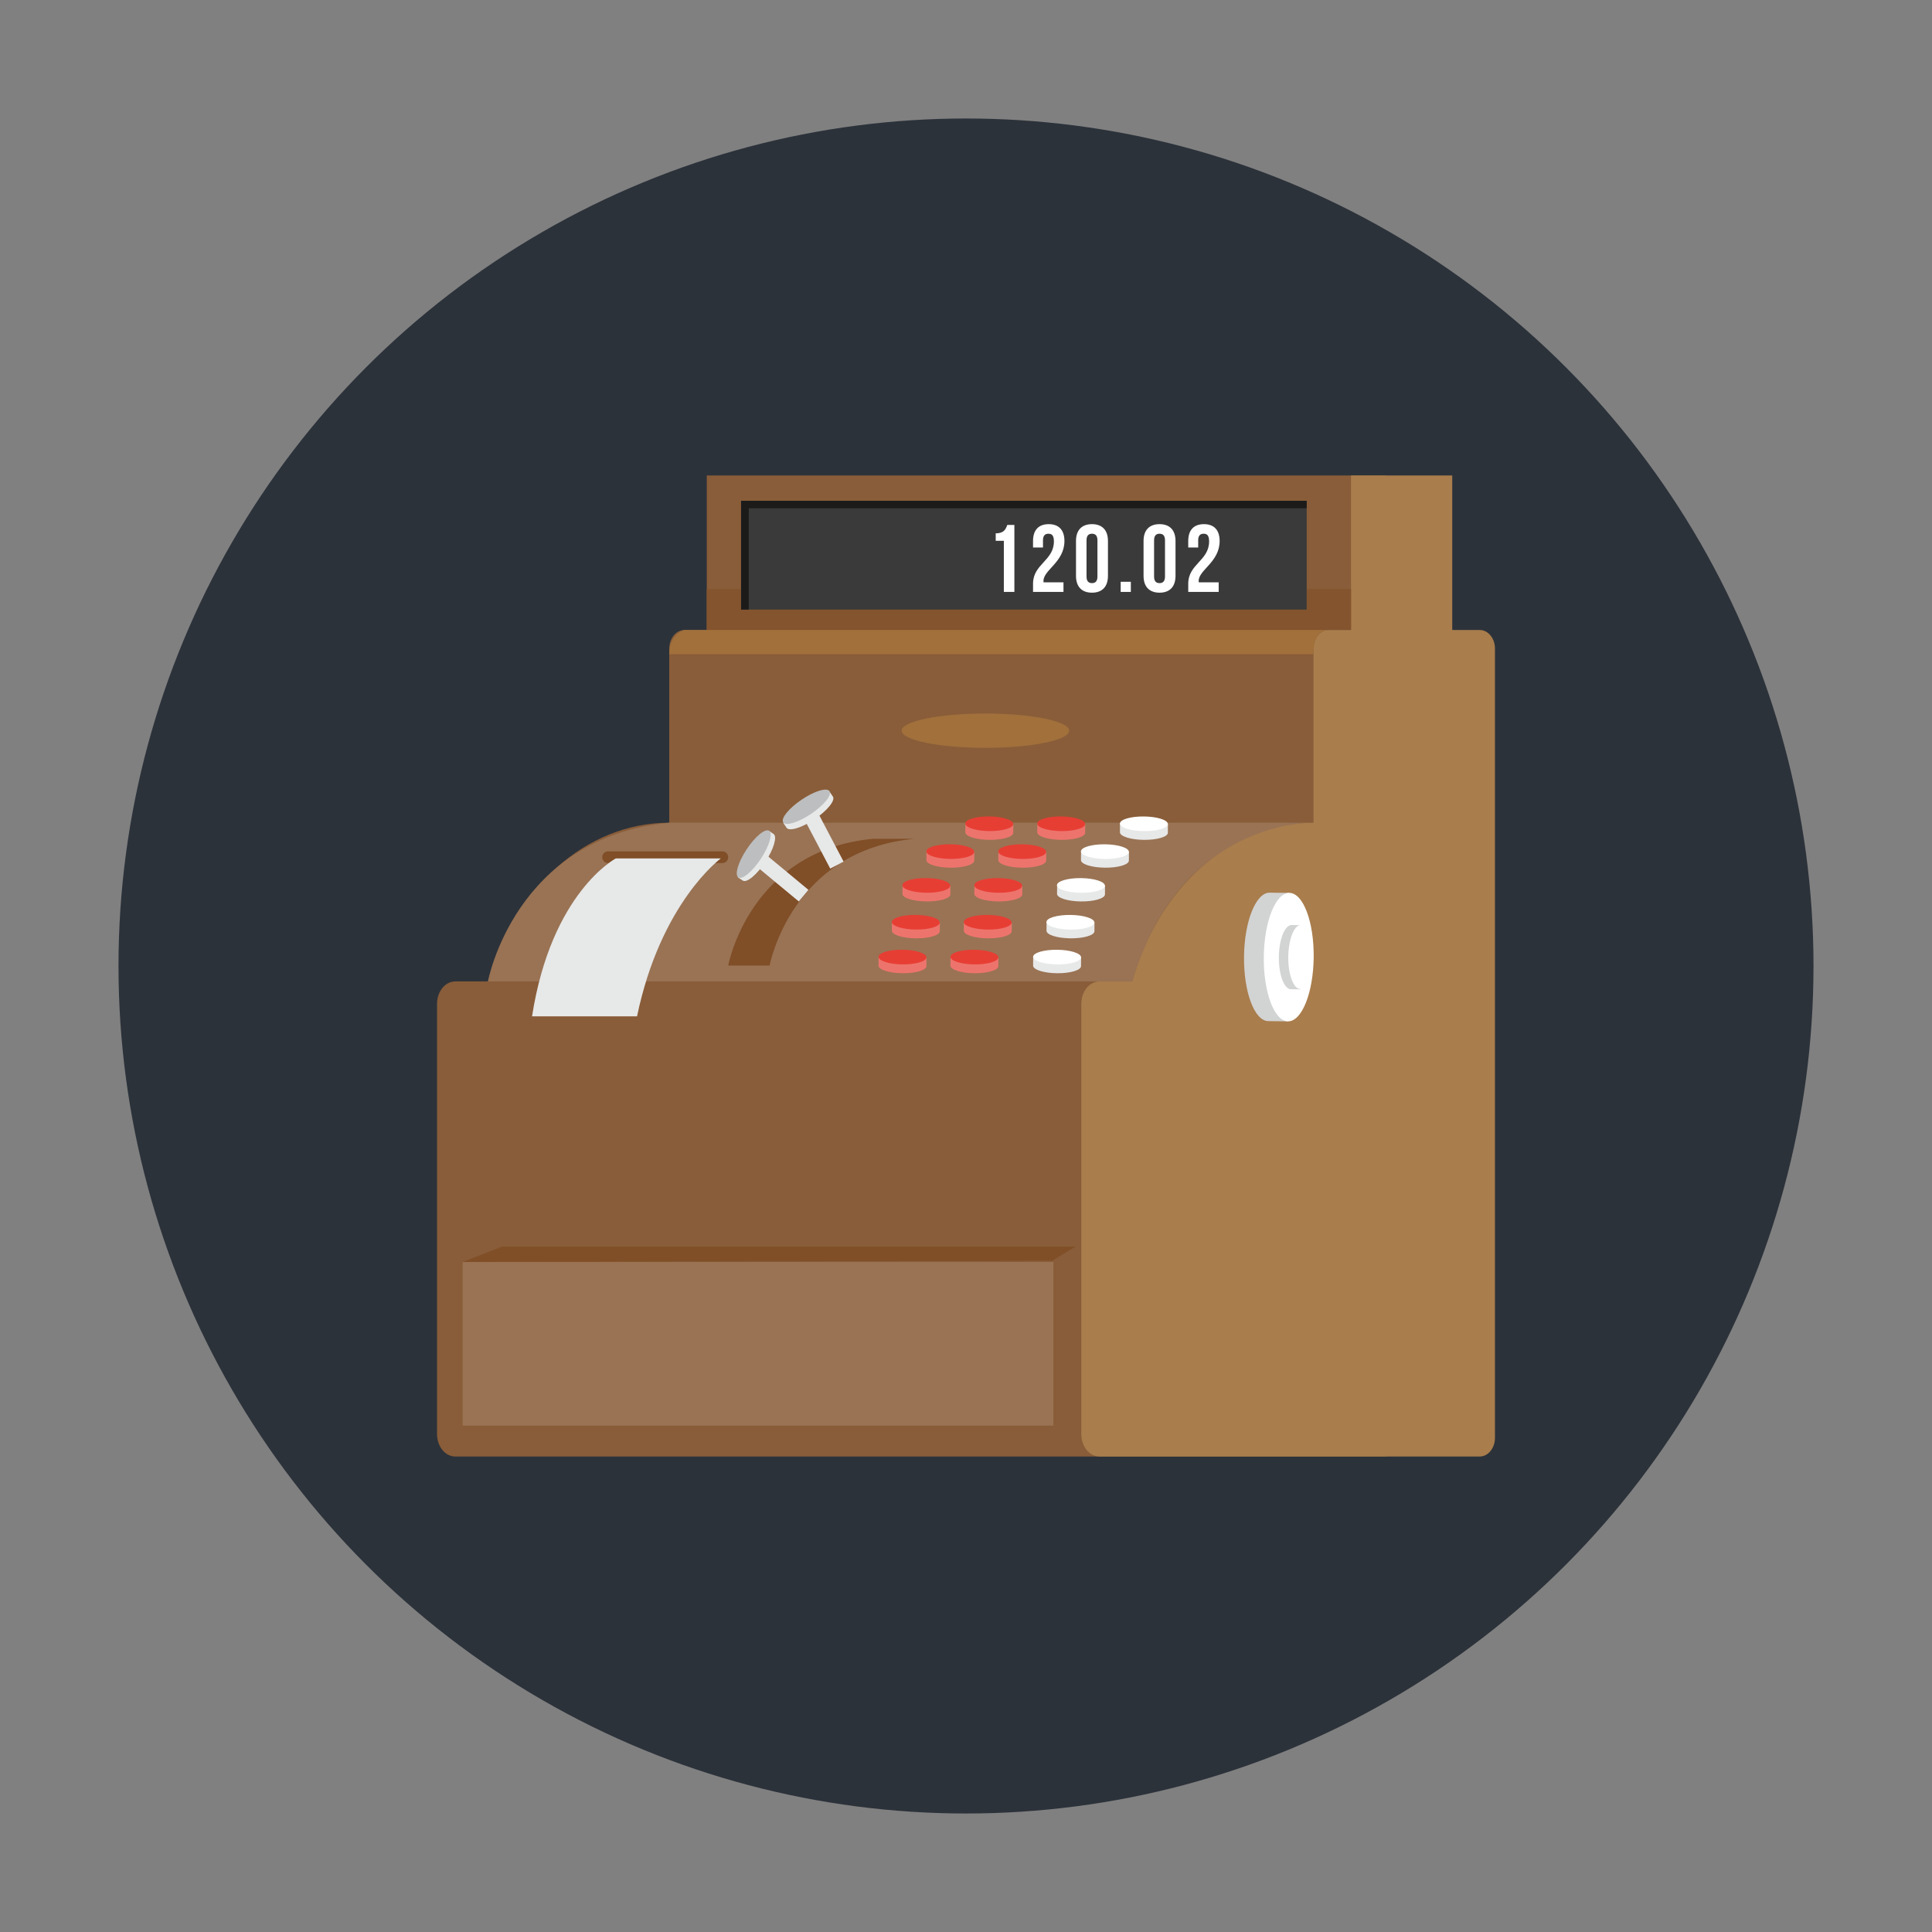 <?xml version="1.0" encoding="utf-8"?>
<!-- Generator: Adobe Illustrator 16.0.0, SVG Export Plug-In . SVG Version: 6.00 Build 0)  -->
<!DOCTYPE svg PUBLIC "-//W3C//DTD SVG 1.1 Tiny//EN" "http://www.w3.org/Graphics/SVG/1.1/DTD/svg11-tiny.dtd">
<svg version="1.1" baseProfile="tiny" id="Layer_1" xmlns="http://www.w3.org/2000/svg" xmlns:xlink="http://www.w3.org/1999/xlink"
	 x="0px" y="0px" width="300px" height="300px" viewBox="0 0 300 300" xml:space="preserve">
<rect x="0" y="0" width="300" height="300" fill="#808080" stroke="none"/>
<g>
	<circle fill="#2C323A" cx="150" cy="150" r="131.6"/>
	<g>
		<path fill="#895D39" d="M125.464,73.833h-15.717v23.99h-3.461c-1.308,0-2.366,1.299-2.366,2.901v27.027
			c-13.054,0-24.137,10.308-28.15,24.643h-5.072c-1.564,0-2.835,1.556-2.835,3.476v66.823c0,1.919,1.271,3.475,2.835,3.475h35.589
			h9.809h9.106h4.528h85.5V73.833H125.464z"/>
		<path fill="#A97D4C" d="M229.771,97.822h-4.266v-23.99h-15.717v23.99h-3.461c-1.308,0-2.366,1.299-2.366,2.901v27.027
			c-13.054,0-24.137,10.308-28.149,24.643h-5.072c-1.566,0-2.836,1.556-2.836,3.476v66.823c0,1.919,1.27,3.475,2.836,3.475h35.588
			h18.915h4.528c1.308,0,2.366-1.299,2.366-2.902V100.724C232.138,99.121,231.079,97.822,229.771,97.822z"/>
		<rect x="71.849" y="195.958" fill="#997354" width="91.725" height="25.411"/>
		<path fill="#997354" d="M75.77,152.394c0,0,4.12-22.384,28.15-24.643h100.042c0,0-20.656-0.716-28.149,24.643H75.77z"/>
		<rect x="109.747" y="91.483" fill="#83542E" width="100.042" height="6.339"/>
		<rect x="115.074" y="77.767" fill="#393A39" width="87.828" height="16.886"/>
		<polygon fill="#1C1B1A" points="116.264,78.92 202.902,78.92 202.902,77.767 115.074,77.767 115.074,94.653 116.264,94.653 		"/>
		<g>
			<path fill="#FFFFFF" d="M154.614,82.817c1.263,0,1.545-0.609,1.798-1.308h1.1v10.403h-1.635v-7.937h-1.263V82.817z"/>
			<path fill="#FFFFFF" d="M162.802,82.877c-0.521,0-0.847,0.282-0.847,1.025v1.115h-1.546v-1.011c0-1.665,0.832-2.616,2.438-2.616
				c1.604,0,2.437,0.951,2.437,2.616c0,3.27-3.254,4.488-3.254,6.198c0,0.074,0,0.148,0.015,0.223h3.091v1.486h-4.726v-1.278
				c0-3.062,3.239-3.567,3.239-6.569C163.648,83.129,163.322,82.877,162.802,82.877z"/>
			<path fill="#FFFFFF" d="M167.08,84.006c0-1.665,0.877-2.616,2.481-2.616c1.605,0,2.482,0.951,2.482,2.616v5.41
				c0,1.664-0.877,2.615-2.482,2.615c-1.604,0-2.481-0.951-2.481-2.615V84.006z M168.715,89.521c0,0.743,0.327,1.025,0.847,1.025
				c0.521,0,0.848-0.283,0.848-1.025v-5.618c0-0.743-0.327-1.025-0.848-1.025c-0.52,0-0.847,0.282-0.847,1.025V89.521z"/>
			<path fill="#FFFFFF" d="M175.595,90.338v1.575h-1.575v-1.575H175.595z"/>
			<path fill="#FFFFFF" d="M177.57,84.006c0-1.665,0.877-2.616,2.481-2.616c1.605,0,2.482,0.951,2.482,2.616v5.41
				c0,1.664-0.877,2.615-2.482,2.615c-1.604,0-2.481-0.951-2.481-2.615V84.006z M179.205,89.521c0,0.743,0.327,1.025,0.847,1.025
				c0.521,0,0.848-0.283,0.848-1.025v-5.618c0-0.743-0.327-1.025-0.848-1.025c-0.52,0-0.847,0.282-0.847,1.025V89.521z"/>
			<path fill="#FFFFFF" d="M186.902,82.877c-0.521,0-0.848,0.282-0.848,1.025v1.115h-1.545v-1.011c0-1.665,0.832-2.616,2.438-2.616
				c1.604,0,2.438,0.951,2.438,2.616c0,3.27-3.255,4.488-3.255,6.198c0,0.074,0,0.148,0.015,0.223h3.091v1.486h-4.726v-1.278
				c0-3.062,3.239-3.567,3.239-6.569C187.749,83.129,187.423,82.877,186.902,82.877z"/>
		</g>
		<g>
			<path fill="#804E27" d="M113.078,149.93c0,0,3.289-17.875,22.479-19.68h6.431c-19.19,1.804-22.48,19.68-22.48,19.68H113.078z"/>
			<path fill="#E7E8E8" d="M130.992,133.787l-4.406-8.388c-0.301-0.573-1.009-0.793-1.582-0.492c-0.573,0.3-0.793,1.009-0.492,1.582
				l4.406,8.388L130.992,133.787z"/>
			<g>
				<path fill="#E7E8E8" d="M127.812,123.607c-0.796,0.232-1.8,0.718-2.819,1.405c-1.021,0.688-1.849,1.436-2.363,2.085
					l-1.004,0.678l0.511,0.76c0.41,0.606,2.351,0.015,4.337-1.322c1.986-1.338,3.265-2.915,2.855-3.522l-0.512-0.76L127.812,123.607
					z"/>
				
					<ellipse transform="matrix(0.829 -0.559 0.559 0.829 -48.669 91.354)" fill="#BDBEBF" cx="125.221" cy="125.353" rx="4.336" ry="1.326"/>
			</g>
			<path fill="#E7E8E8" d="M125.534,138.176l-7.293-6.047c-0.5-0.414-1.236-0.344-1.65,0.154c-0.412,0.498-0.344,1.236,0.154,1.649
				l7.293,6.047L125.534,138.176z"/>
			<g>
				<path fill="#E7E8E8" d="M118.682,130.004c-0.644,0.52-1.385,1.355-2.062,2.382c-0.679,1.027-1.153,2.037-1.379,2.833
					l-0.666,1.011l0.765,0.504c0.611,0.403,2.176-0.89,3.494-2.889c1.318-1.999,1.891-3.946,1.28-4.35l-0.764-0.504L118.682,130.004
					z"/>
				
					<ellipse transform="matrix(0.551 -0.835 0.835 0.551 -58.139 157.219)" fill="#BDBEBF" cx="116.963" cy="132.611" rx="4.336" ry="1.325"/>
			</g>
		</g>
		<g>
			<g>
				<path fill="#ED746D" d="M156.308,127.909c-0.676-0.223-1.622-0.369-2.677-0.38c-1.056-0.012-2.005,0.114-2.686,0.322
					l-1.039-0.01l-0.008,1.394c-0.007,0.629,1.654,1.156,3.708,1.179c2.055,0.022,3.726-0.469,3.733-1.098l0.008-1.395
					L156.308,127.909z"/>
				
					<ellipse transform="matrix(1 0.011 -0.011 1 1.393 -1.656)" fill="#E73E34" cx="153.627" cy="127.88" rx="3.721" ry="1.138"/>
			</g>
			<g>
				<path fill="#ED746D" d="M150.257,132.231c-0.675-0.223-1.621-0.369-2.676-0.38c-1.058-0.011-2.007,0.114-2.686,0.322
					l-1.039-0.011l-0.009,1.394c-0.006,0.629,1.652,1.157,3.708,1.179c2.055,0.021,3.726-0.469,3.732-1.098l0.009-1.395
					L150.257,132.231z"/>
				
					<ellipse transform="matrix(1 0.011 -0.011 1 1.44 -1.59)" fill="#E73E34" cx="147.577" cy="132.203" rx="3.72" ry="1.138"/>
			</g>
			<g>
				<path fill="#ED746D" d="M146.541,137.472c-0.676-0.224-1.622-0.369-2.678-0.381c-1.056-0.011-2.005,0.115-2.685,0.323
					l-1.039-0.011l-0.009,1.395c-0.006,0.629,1.653,1.156,3.709,1.178c2.053,0.022,3.726-0.469,3.732-1.097l0.009-1.396
					L146.541,137.472z"/>
				
					<ellipse transform="matrix(1 0.011 -0.011 1 1.487 -1.54)" fill="#E73E34" cx="143.86" cy="137.443" rx="3.721" ry="1.139"/>
			</g>
			<g>
				<path fill="#ED746D" d="M144.903,143.201c-0.674-0.224-1.62-0.369-2.675-0.381c-1.059-0.011-2.006,0.114-2.686,0.322
					l-1.039-0.011l-0.008,1.395c-0.008,0.628,1.652,1.156,3.707,1.178c2.054,0.022,3.726-0.469,3.732-1.097l0.009-1.396
					L144.903,143.201z"/>
				
					<ellipse transform="matrix(1 0.011 -0.011 1 1.558 -1.532)" fill="#E73E34" cx="142.224" cy="143.172" rx="3.72" ry="1.138"/>
			</g>
			<g>
				<path fill="#ED746D" d="M142.823,148.619c-0.675-0.223-1.62-0.37-2.675-0.381c-1.058-0.012-2.006,0.114-2.686,0.322
					l-1.039-0.011l-0.009,1.396c-0.006,0.627,1.653,1.156,3.709,1.178c2.053,0.022,3.726-0.469,3.732-1.097l0.007-1.395
					L142.823,148.619z"/>
				
					<ellipse transform="matrix(1 0.011 -0.011 1 1.627 -1.518)" fill="#E73E34" cx="140.144" cy="148.589" rx="3.72" ry="1.138"/>
			</g>
		</g>
		<g>
			<g>
				<path fill="#ED746D" d="M167.472,127.909c-0.675-0.223-1.619-0.369-2.676-0.38c-1.057-0.012-2.005,0.114-2.685,0.322
					l-1.039-0.01l-0.009,1.394c-0.006,0.629,1.653,1.156,3.709,1.179c2.053,0.022,3.726-0.469,3.732-1.098l0.007-1.395
					L167.472,127.909z"/>
				
					<ellipse transform="matrix(1 0.011 -0.011 1 1.395 -1.777)" fill="#E73E34" cx="164.792" cy="127.88" rx="3.72" ry="1.138"/>
			</g>
			<g>
				<path fill="#ED746D" d="M161.422,132.231c-0.675-0.223-1.621-0.369-2.677-0.38s-2.005,0.114-2.685,0.322l-1.04-0.011
					l-0.008,1.394c-0.007,0.629,1.653,1.157,3.708,1.179c2.055,0.021,3.726-0.469,3.733-1.098l0.008-1.395L161.422,132.231z"/>
				
					<ellipse transform="matrix(1 0.011 -0.011 1 1.441 -1.711)" fill="#E73E34" cx="158.741" cy="132.203" rx="3.721" ry="1.138"/>
			</g>
			<g>
				<path fill="#ED746D" d="M157.705,137.472c-0.675-0.224-1.621-0.369-2.676-0.381c-1.057-0.011-2.005,0.115-2.686,0.323
					l-1.039-0.011l-0.008,1.395c-0.007,0.629,1.653,1.156,3.707,1.178c2.055,0.022,3.727-0.469,3.732-1.097l0.009-1.396
					L157.705,137.472z"/>
				
					<ellipse transform="matrix(1 0.011 -0.011 1 1.488 -1.66)" fill="#E73E34" cx="155.025" cy="137.443" rx="3.72" ry="1.139"/>
			</g>
			<g>
				<path fill="#ED746D" d="M156.068,143.201c-0.674-0.224-1.62-0.369-2.676-0.381c-1.057-0.011-2.005,0.114-2.684,0.322
					l-1.041-0.011l-0.008,1.395c-0.006,0.628,1.654,1.156,3.709,1.178c2.053,0.022,3.725-0.469,3.732-1.097l0.008-1.396
					L156.068,143.201z"/>
				
					<ellipse transform="matrix(1 0.011 -0.011 1 1.559 -1.652)" fill="#E73E34" cx="153.389" cy="143.172" rx="3.721" ry="1.138"/>
			</g>
			<g>
				<path fill="#ED746D" d="M153.989,148.619c-0.675-0.223-1.621-0.37-2.676-0.381c-1.057-0.012-2.007,0.114-2.686,0.322
					l-1.039-0.011l-0.008,1.396c-0.007,0.627,1.653,1.156,3.707,1.178c2.055,0.022,3.726-0.469,3.732-1.097l0.009-1.395
					L153.989,148.619z"/>
				
					<ellipse transform="matrix(1 0.011 -0.011 1 1.628 -1.639)" fill="#E73E34" cx="151.309" cy="148.589" rx="3.72" ry="1.138"/>
			</g>
		</g>
		<g>
			<g>
				<path fill="#E7E8E8" d="M180.314,127.909c-0.675-0.223-1.621-0.369-2.676-0.38c-1.057-0.012-2.005,0.114-2.685,0.322
					l-1.039-0.01l-0.009,1.394c-0.007,0.629,1.653,1.156,3.709,1.179c2.052,0.022,3.725-0.469,3.732-1.098l0.007-1.395
					L180.314,127.909z"/>
				
					<ellipse transform="matrix(1 0.011 -0.011 1 1.395 -1.916)" fill="#FFFFFF" cx="177.635" cy="127.88" rx="3.72" ry="1.138"/>
			</g>
			<g>
				<path fill="#E7E8E8" d="M174.264,132.231c-0.674-0.223-1.621-0.369-2.676-0.38c-1.057-0.011-2.005,0.114-2.686,0.322
					l-1.039-0.011l-0.008,1.394c-0.008,0.629,1.654,1.157,3.707,1.179c2.055,0.021,3.727-0.469,3.732-1.098l0.009-1.395
					L174.264,132.231z"/>
				
					<ellipse transform="matrix(1 0.011 -0.011 1 1.442 -1.85)" fill="#FFFFFF" cx="171.583" cy="132.203" rx="3.72" ry="1.138"/>
			</g>
			<g>
				<path fill="#E7E8E8" d="M170.548,137.472c-0.675-0.224-1.621-0.369-2.676-0.381c-1.057-0.011-2.005,0.115-2.686,0.323
					l-1.039-0.011l-0.008,1.395c-0.008,0.629,1.653,1.156,3.707,1.178c2.055,0.022,3.726-0.469,3.732-1.097l0.009-1.396
					L170.548,137.472z"/>
				
					<ellipse transform="matrix(1 0.011 -0.011 1 1.489 -1.799)" fill="#FFFFFF" cx="167.868" cy="137.443" rx="3.72" ry="1.139"/>
			</g>
			<g>
				<path fill="#E7E8E8" d="M168.911,143.201c-0.675-0.224-1.621-0.369-2.676-0.381c-1.057-0.011-2.005,0.114-2.685,0.322
					l-1.039-0.011l-0.009,1.395c-0.007,0.628,1.653,1.156,3.708,1.178c2.054,0.022,3.726-0.469,3.733-1.097l0.007-1.396
					L168.911,143.201z"/>
				
					<ellipse transform="matrix(1 0.011 -0.011 1 1.56 -1.792)" fill="#FFFFFF" cx="166.231" cy="143.172" rx="3.72" ry="1.138"/>
			</g>
			<g>
				<path fill="#E7E8E8" d="M166.831,148.619c-0.674-0.223-1.62-0.37-2.675-0.381c-1.059-0.012-2.007,0.114-2.686,0.322l-1.04-0.011
					l-0.007,1.396c-0.008,0.627,1.653,1.156,3.707,1.178c2.054,0.022,3.725-0.469,3.732-1.097l0.009-1.395L166.831,148.619z"/>
				
					<ellipse transform="matrix(1 0.011 -0.011 1 1.628 -1.779)" fill="#FFFFFF" cx="164.151" cy="148.589" rx="3.721" ry="1.138"/>
			</g>
		</g>
		<path fill="#804E27" d="M113.074,133.108c0,0.499-0.405,0.904-0.904,0.904H94.419c-0.499,0-0.904-0.406-0.904-0.904l0,0
			c0-0.5,0.405-0.905,0.904-0.905h17.751C112.669,132.203,113.074,132.607,113.074,133.108L113.074,133.108z"/>
		<path fill="#E7E8E8" d="M95.626,133.293c0,0-10.007,5.24-13.011,24.526h16.304c3.694-17.73,13.011-24.526,13.011-24.526H95.626z"
			/>
		<g>
			<g>
				<path fill="#D2D3D3" d="M200.035,155.804c0.756-1.806,1.246-4.342,1.276-7.17c0.032-2.832-0.405-5.377-1.118-7.2l0.028-2.787
					l-3.07-0.033c-2.137-0.021-3.922,4.424-3.981,9.931c-0.06,5.506,1.627,9.99,3.764,10.015l3.073,0.034L200.035,155.804z"/>
				<path fill="#FFFFFF" d="M200.007,158.594c-2.14-0.025-3.827-4.507-3.766-10.018c0.059-5.507,1.839-9.951,3.98-9.929
					c2.141,0.025,3.829,4.505,3.767,10.013C203.93,154.17,202.145,158.616,200.007,158.594z"/>
			</g>
			<g>
				<path fill="#D2D3D3" d="M202.012,152.232c0.378-0.903,0.623-2.171,0.638-3.585c0.017-1.417-0.202-2.688-0.559-3.6l0.014-1.394
					l-1.535-0.017c-1.068-0.011-1.96,2.212-1.989,4.966c-0.03,2.752,0.812,4.996,1.882,5.007l1.536,0.017L202.012,152.232z"/>
				
					<ellipse transform="matrix(-0.011 1 -1 -0.011 352.84 -51.813)" fill="#FFFFFF" cx="202.051" cy="148.64" rx="4.987" ry="1.936"/>
			</g>
		</g>
		<path fill="#A1703B" d="M206.328,97.822H106.286c0,0-2.366,0.522-2.366,3.763h100.042
			C203.962,101.585,203.708,97.822,206.328,97.822z"/>
		<ellipse fill="#A1703B" cx="153.01" cy="113.46" rx="13.009" ry="2.665"/>
		<polygon fill="#804F28" points="71.849,195.958 77.959,193.571 166.982,193.571 163.388,195.772 		"/>
	</g>
</g>
</svg>
